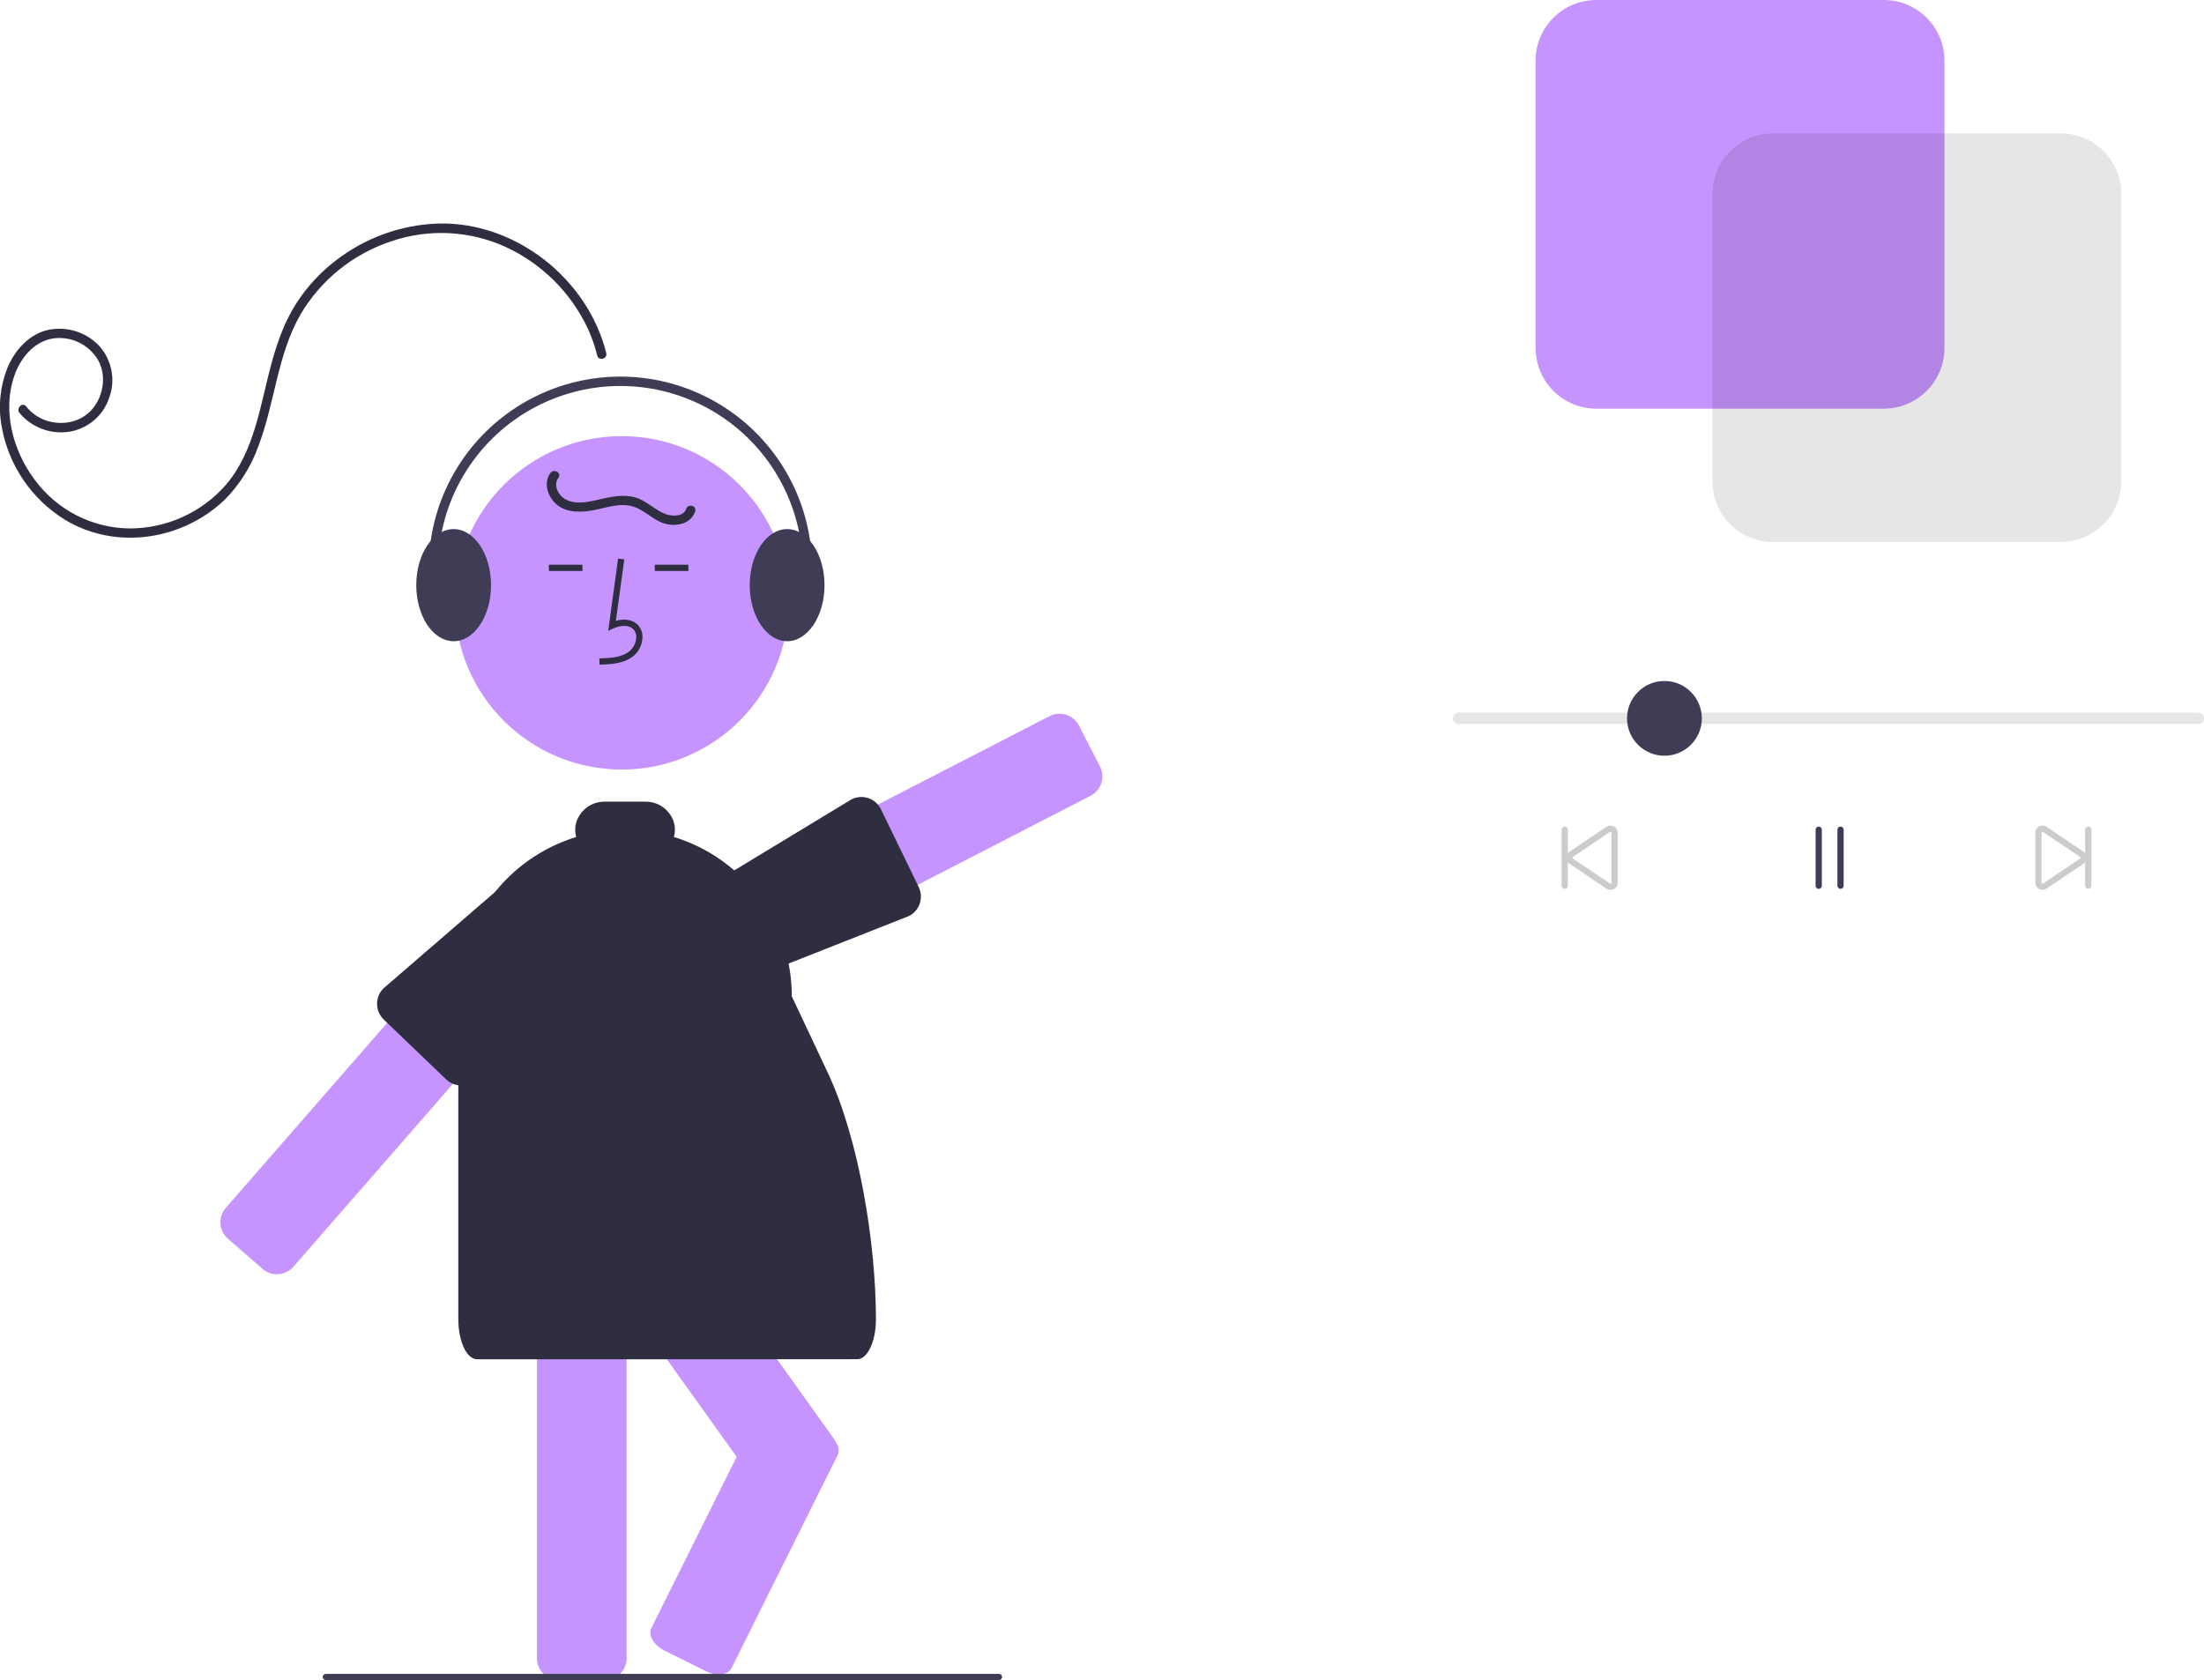 <svg width="501" height="382" viewBox="0 0 501 382" fill="none" xmlns="http://www.w3.org/2000/svg">
<g clip-path="url(#clip0)">
<path d="M125.168 218.758C125.124 218.109 124.953 217.474 124.664 216.891C124.374 216.307 123.973 215.787 123.482 215.359L115.597 208.489C114.671 207.681 113.477 207.245 112.248 207.268C111.018 207.29 109.841 207.768 108.945 208.609C108.824 208.72 108.711 208.838 108.605 208.963L88.017 232.562L85.764 235.14L51.32 274.624C50.458 275.617 50.025 276.911 50.116 278.222C50.206 279.534 50.812 280.756 51.802 281.622L59.68 288.491C60.672 289.355 61.965 289.789 63.278 289.7C64.59 289.611 65.813 289.006 66.679 288.017L85.764 266.139L102.966 246.415L123.957 222.356C124.386 221.866 124.714 221.296 124.922 220.678C125.129 220.061 125.213 219.408 125.168 218.758V218.758Z" fill="#C594FE"/>
<path d="M250.038 174.246L245.249 164.954C244.644 163.788 243.601 162.909 242.349 162.509C241.097 162.11 239.738 162.222 238.568 162.822L199.555 182.929L175.028 195.571L161.107 202.745C160.743 202.932 160.405 203.165 160.101 203.439C159.426 204.026 158.926 204.789 158.656 205.642C158.456 206.262 158.381 206.916 158.435 207.565C158.49 208.214 158.673 208.846 158.975 209.424L160.845 213.057L163.764 218.716C164.062 219.295 164.471 219.81 164.968 220.23C165.465 220.651 166.041 220.969 166.662 221.166C167.155 221.32 167.668 221.399 168.185 221.4C168.972 221.401 169.747 221.211 170.445 220.848L186.98 212.328L208.601 201.18L247.906 180.924C249.072 180.319 249.951 179.276 250.351 178.025C250.75 176.773 250.638 175.415 250.038 174.246V174.246Z" fill="#C594FE"/>
<path d="M208.814 201.626L208.601 201.18L200.227 183.934C199.635 182.762 198.604 181.871 197.358 181.455C196.736 181.248 196.078 181.167 195.423 181.216C194.769 181.266 194.131 181.446 193.547 181.746L173.115 194.126L159.513 202.37C159.41 202.422 159.315 202.489 159.23 202.568C158.451 203.269 158.033 205.068 157.693 206.541C157.572 207.051 157.473 207.497 157.374 207.788C157.339 207.908 157.296 208.036 157.268 208.163C156.984 209.308 157.12 210.516 157.65 211.57L159.322 214.906L162.34 220.911C162.755 221.735 163.391 222.427 164.176 222.911C164.962 223.395 165.866 223.652 166.789 223.652C167.548 223.651 168.295 223.472 168.971 223.128L188 215.621L206.603 208.276C207.777 207.686 208.669 206.654 209.083 205.408C209.497 204.161 209.401 202.801 208.814 201.626H208.814Z" fill="#2F2E41"/>
<path d="M141.322 174.966C162.262 174.966 179.237 157.996 179.237 137.062C179.237 116.128 162.262 99.157 141.322 99.157C120.382 99.157 103.407 116.128 103.407 137.062C103.407 157.996 120.382 174.966 141.322 174.966Z" fill="#C594FE"/>
<path d="M142.419 288.3C142.382 287.337 142.064 286.406 141.504 285.622C140.943 284.838 140.165 284.235 139.266 283.888C138.696 283.662 138.087 283.547 137.474 283.548H127.017C125.702 283.549 124.442 284.072 123.512 285.002C122.582 285.931 122.059 287.191 122.058 288.506V377.042C122.059 378.357 122.582 379.617 123.512 380.546C124.442 381.476 125.702 381.999 127.017 382H137.474C138.789 381.999 140.049 381.476 140.979 380.546C141.909 379.617 142.432 378.357 142.433 377.042V288.506C142.436 288.437 142.431 288.368 142.419 288.3V288.3Z" fill="#C594FE"/>
<path d="M189.927 327.834C189.784 327.496 189.603 327.176 189.388 326.878L171.564 301.948L156.878 281.416H131.827L133.599 283.888L136.751 288.3L146.52 301.955L167.455 331.226L172.818 338.72C173.582 339.789 174.74 340.511 176.036 340.727C177.333 340.943 178.662 340.637 179.732 339.874L188.241 333.79C189.155 333.135 189.82 332.189 190.126 331.107C190.433 330.025 190.362 328.871 189.927 327.834ZM138.706 256.005C137.94 254.936 136.781 254.215 135.483 254C134.185 253.785 132.855 254.093 131.785 254.857L123.277 260.934C122.208 261.7 121.487 262.859 121.272 264.156C121.057 265.454 121.365 266.783 122.129 267.853L125.246 272.209H150.296L138.706 256.005Z" fill="#C594FE"/>
<path d="M190.09 328.075C190.039 327.992 189.985 327.912 189.927 327.834C189.269 326.941 188.403 326.221 187.405 325.738L178.046 321.085C175.595 319.866 172.96 320.164 172.173 321.75L167.455 331.226L148.051 370.194C147.257 371.78 148.61 374.061 151.055 375.279L160.413 379.939C161.342 380.413 162.367 380.67 163.41 380.69C164.728 380.69 165.825 380.201 166.286 379.273L190.409 330.83C190.599 330.382 190.669 329.893 190.613 329.41C190.557 328.927 190.377 328.467 190.09 328.075V328.075Z" fill="#C594FE"/>
<path d="M134.045 207.108L132.472 205.564L131.601 204.693L126.599 199.77C125.758 198.944 124.651 198.442 123.475 198.354C123.34 198.347 123.213 198.34 123.078 198.34C122.781 198.347 122.327 198.304 121.796 198.262C120.117 198.12 118.02 197.936 117.29 198.687L107.606 207.058L87.139 224.743C86.396 225.492 85.914 226.461 85.764 227.505C85.724 227.756 85.705 228.009 85.708 228.263C85.709 228.488 85.728 228.713 85.764 228.936C85.915 230.009 86.415 231.002 87.188 231.762L88.017 232.562L101.379 245.367C102.316 246.287 103.579 246.799 104.892 246.79C105.466 246.79 106.035 246.687 106.571 246.486C107.264 246.23 107.891 245.824 108.406 245.296L131.693 217.03L133.216 215.182L134.095 214.119C135.017 213.182 135.529 211.918 135.52 210.603C135.511 209.289 134.98 208.032 134.045 207.108V207.108Z" fill="#2F2E41"/>
<path d="M136.275 151.11L136.235 149.694C138.871 149.62 141.195 149.455 142.941 148.18C143.436 147.798 143.843 147.313 144.134 146.76C144.426 146.207 144.594 145.597 144.628 144.973C144.659 144.591 144.601 144.208 144.46 143.852C144.318 143.497 144.096 143.179 143.812 142.923C142.653 141.944 140.787 142.261 139.428 142.884L138.256 143.421L140.504 126.997L141.907 127.189L139.995 141.16C141.842 140.617 143.554 140.851 144.726 141.841C145.176 142.234 145.53 142.725 145.758 143.277C145.987 143.829 146.085 144.426 146.044 145.022C146.003 145.861 145.779 146.681 145.387 147.424C144.995 148.167 144.446 148.815 143.777 149.324C141.533 150.963 138.618 151.044 136.275 151.11Z" fill="#2F2E41"/>
<path d="M156.481 128.394H148.85V129.811H156.481V128.394Z" fill="#2F2E41"/>
<path d="M132.394 128.394H124.763V129.811H132.394V128.394Z" fill="#2F2E41"/>
<path d="M137.811 80.277C133.607 63.428 117.309 50.492 99.847 50.814C91.201 51.056 82.864 54.078 76.073 59.431C72.649 62.095 69.701 65.32 67.354 68.968C64.722 73.074 63.07 77.709 61.78 82.388C59.172 91.841 57.944 102.539 51.328 110.259C48.585 113.384 45.202 115.884 41.41 117.59C37.617 119.295 33.502 120.167 29.343 120.147C25.153 120.081 21.034 119.047 17.311 117.125C13.587 115.203 10.36 112.445 7.88 109.067C2.9 102.43 0.449 93.25 3.326 85.24C4.737 81.309 7.773 77.596 12.115 76.94C14.095 76.672 16.11 76.989 17.912 77.852C19.715 78.714 21.225 80.085 22.259 81.794C24.211 85.219 23.587 89.79 21.14 92.811C18.564 95.993 14.258 96.874 10.461 95.595C8.676 94.989 7.106 93.875 5.944 92.392C5.095 91.32 3.589 92.823 4.43 93.884C5.777 95.499 7.516 96.741 9.481 97.491C11.445 98.242 13.57 98.475 15.651 98.169C17.727 97.856 19.678 96.977 21.29 95.631C22.901 94.285 24.112 92.522 24.79 90.535C25.534 88.565 25.729 86.43 25.354 84.358C24.98 82.286 24.051 80.354 22.666 78.768C21.222 77.198 19.399 76.025 17.373 75.362C15.346 74.698 13.183 74.565 11.09 74.976C6.607 75.925 3.351 79.611 1.662 83.696C-0.003 87.939 -0.443 92.565 0.394 97.046C1.166 101.37 2.84 105.482 5.307 109.117C7.775 112.751 10.98 115.824 14.715 118.138C22.273 122.777 31.707 123.416 39.998 120.435C44.141 118.97 47.925 116.641 51.098 113.602C54.509 110.143 57.119 105.979 58.745 101.403C62.483 91.617 63.031 80.668 68.32 71.47C72.934 63.66 80.211 57.777 88.816 54.9C97.37 51.946 106.734 52.395 114.965 56.155C123.151 59.945 129.744 66.489 133.593 74.645C134.51 76.632 135.235 78.702 135.758 80.827C136.09 82.156 138.142 81.605 137.811 80.277L137.811 80.277Z" fill="#2F2E41"/>
<path d="M178.79 217.037C178.5 215.918 178.16 214.821 177.77 213.744C175.411 207.162 171.274 201.362 165.818 196.987C165.202 196.484 164.564 196.003 163.906 195.542C160.636 193.237 157.021 191.467 153.194 190.297C153.501 189.204 153.496 188.047 153.18 186.956C152.751 185.582 151.891 184.383 150.726 183.537C149.561 182.691 148.153 182.244 146.714 182.263H137.475C136.032 182.244 134.622 182.691 133.453 183.538C132.285 184.385 131.421 185.586 130.991 186.963C130.676 188.051 130.671 189.204 130.976 190.294C123.221 192.675 116.434 197.479 111.612 204C106.789 210.522 104.186 218.418 104.184 226.528V299.952C104.184 304.964 106.09 309.037 108.435 309.037H175.737C175.765 309.037 194.914 309.037 194.943 309.022C197.252 308.947 199.115 304.904 199.115 299.952C199.115 283.001 195.369 259.177 188.144 243.842L179.987 226.528C179.989 223.327 179.587 220.138 178.79 217.037V217.037Z" fill="#2F2E41"/>
<path d="M103.121 145.789C98.434 145.789 94.62 140.07 94.62 133.04C94.62 126.011 98.434 120.292 103.121 120.292C107.809 120.292 111.623 126.011 111.623 133.04C111.623 140.07 107.809 145.789 103.121 145.789Z" fill="#3F3D56"/>
<path d="M178.925 145.789C174.237 145.789 170.423 140.07 170.423 133.04C170.423 126.011 174.237 120.292 178.925 120.292C183.612 120.292 187.426 126.011 187.426 133.04C187.426 140.07 183.612 145.789 178.925 145.789Z" fill="#3F3D56"/>
<path d="M181.31 143.795C181.142 143.795 180.976 143.754 180.826 143.677C180.675 143.6 180.546 143.489 180.448 143.352C180.349 143.215 180.285 143.056 180.26 142.889C180.235 142.723 180.25 142.552 180.303 142.392C182.334 136.355 182.945 129.93 182.089 123.617C181.232 117.305 178.931 111.275 175.365 105.997C171.798 100.718 167.062 96.332 161.524 93.181C155.987 90.03 149.797 88.197 143.436 87.826C137.075 87.455 130.714 88.556 124.847 91.042C118.981 93.528 113.766 97.333 109.61 102.161C105.454 106.99 102.467 112.711 100.882 118.881C99.297 125.051 99.156 131.503 100.471 137.736C100.528 138.011 100.474 138.298 100.32 138.534C100.166 138.769 99.925 138.934 99.65 138.992C99.375 139.05 99.087 138.997 98.852 138.843C98.615 138.69 98.45 138.45 98.391 138.174C97.008 131.621 97.155 124.837 98.821 118.35C100.487 111.863 103.627 105.847 107.997 100.77C112.367 95.694 117.849 91.693 124.017 89.079C130.185 86.465 136.873 85.308 143.561 85.698C150.249 86.088 156.757 88.015 162.579 91.329C168.401 94.642 173.381 99.254 177.13 104.804C180.879 110.355 183.298 116.695 184.198 123.332C185.097 129.969 184.454 136.724 182.317 143.072C182.246 143.282 182.111 143.465 181.93 143.595C181.75 143.725 181.533 143.795 181.31 143.795V143.795Z" fill="#3F3D56"/>
<path d="M125.109 107.545C123.608 109.594 124.348 112.355 125.93 114.122C127.988 116.42 131.271 116.565 134.121 116.138C137.319 115.66 140.711 114.162 143.949 115.171C146.709 116.032 148.677 118.534 151.544 119.162C154.087 119.72 157.127 118.982 158.019 116.273C158.447 114.971 156.395 114.413 155.969 115.708C155.393 117.461 152.903 117.426 151.477 116.94C149.191 116.162 147.429 114.27 145.182 113.365C142.533 112.3 139.659 112.781 136.962 113.388C134.42 113.96 131.494 114.809 128.961 113.74C127.087 112.949 125.596 110.457 126.944 108.618C127.754 107.513 125.91 106.452 125.109 107.545H125.109Z" fill="#2F2E41"/>
<path d="M227.085 381.986H74.061C73.873 381.986 73.693 381.911 73.56 381.778C73.427 381.646 73.353 381.465 73.353 381.278C73.353 381.09 73.427 380.91 73.56 380.777C73.693 380.644 73.873 380.569 74.061 380.569H227.085C227.273 380.569 227.453 380.644 227.586 380.777C227.719 380.91 227.793 381.09 227.793 381.278C227.793 381.465 227.719 381.646 227.586 381.778C227.453 381.911 227.273 381.986 227.085 381.986Z" fill="#3F3D56"/>
<path d="M499.7 164.624H331.565C331.394 164.626 331.224 164.593 331.065 164.528C330.906 164.463 330.762 164.368 330.64 164.247C330.519 164.126 330.422 163.982 330.356 163.824C330.291 163.666 330.257 163.496 330.257 163.325C330.257 163.153 330.291 162.984 330.356 162.826C330.422 162.667 330.519 162.524 330.64 162.403C330.762 162.282 330.906 162.187 331.065 162.122C331.224 162.057 331.394 162.024 331.565 162.025H499.7C499.871 162.024 500.041 162.057 500.2 162.122C500.359 162.187 500.503 162.282 500.625 162.403C500.746 162.524 500.843 162.667 500.909 162.826C500.975 162.984 501.009 163.153 501.009 163.325C501.009 163.496 500.975 163.666 500.909 163.824C500.843 163.982 500.746 164.126 500.625 164.247C500.503 164.368 500.359 164.463 500.2 164.528C500.041 164.593 499.871 164.626 499.7 164.624V164.624Z" fill="#E6E6E6"/>
<path d="M428.225 92.914H362.843C359.19 92.909 355.687 91.457 353.104 88.874C350.521 86.292 349.068 82.79 349.064 79.138V13.775C349.068 10.123 350.521 6.622 353.104 4.039C355.687 1.457 359.19 0.004 362.843 3.05176e-05H428.225C431.878 0.004 435.381 1.457 437.964 4.039C440.547 6.622 442 10.123 442.004 13.775V79.138C442 82.79 440.547 86.292 437.964 88.874C435.381 91.457 431.878 92.909 428.225 92.914V92.914Z" fill="#C594FE"/>
<path opacity="0.1" d="M468.422 123.226H403.04C399.387 123.222 395.885 121.769 393.301 119.187C390.718 116.605 389.265 113.103 389.261 109.451V44.088C389.265 40.436 390.718 36.934 393.301 34.352C395.884 31.769 399.387 30.317 403.04 30.312H468.422C472.075 30.317 475.578 31.769 478.161 34.352C480.744 36.934 482.197 40.436 482.202 44.088V109.451C482.197 113.103 480.744 116.605 478.161 119.187C475.578 121.769 472.075 123.222 468.422 123.226V123.226Z" fill="black"/>
<path d="M355.681 202.094C355.493 202.094 355.313 202.019 355.18 201.886C355.047 201.753 354.973 201.573 354.973 201.385V188.637C354.973 188.449 355.047 188.269 355.18 188.136C355.313 188.003 355.493 187.929 355.681 187.929C355.869 187.929 356.049 188.003 356.182 188.136C356.315 188.269 356.39 188.449 356.39 188.637V201.385C356.39 201.573 356.315 201.753 356.182 201.886C356.049 202.019 355.869 202.094 355.681 202.094V202.094Z" fill="#CCCCCC"/>
<path d="M413.419 202.094C413.231 202.094 413.051 202.019 412.918 201.886C412.785 201.753 412.711 201.573 412.711 201.385V188.637C412.711 188.449 412.785 188.269 412.918 188.136C413.051 188.003 413.231 187.929 413.419 187.929C413.607 187.929 413.787 188.003 413.92 188.136C414.053 188.269 414.128 188.449 414.128 188.637V201.385C414.128 201.573 414.053 201.753 413.92 201.886C413.787 202.019 413.607 202.094 413.419 202.094Z" fill="#3F3D56"/>
<path d="M418.378 202.094C418.19 202.094 418.01 202.019 417.877 201.886C417.745 201.753 417.67 201.573 417.67 201.385V188.637C417.67 188.449 417.745 188.269 417.877 188.136C418.01 188.003 418.19 187.929 418.378 187.929C418.566 187.929 418.746 188.003 418.879 188.136C419.012 188.269 419.087 188.449 419.087 188.637V201.385C419.087 201.573 419.012 201.753 418.879 201.886C418.746 202.019 418.566 202.094 418.378 202.094Z" fill="#3F3D56"/>
<path d="M366.081 202.324C365.792 202.324 365.509 202.247 365.259 202.101L356.833 196.42C356.817 196.41 356.801 196.401 356.786 196.391C356.553 196.244 356.362 196.04 356.23 195.799C356.099 195.557 356.032 195.286 356.035 195.011C356.034 194.722 356.109 194.438 356.253 194.188C356.398 193.938 356.606 193.731 356.857 193.588L365.217 187.947C365.466 187.793 365.752 187.708 366.044 187.702C366.337 187.695 366.626 187.767 366.882 187.909C367.137 188.051 367.35 188.259 367.498 188.512C367.647 188.764 367.725 189.051 367.725 189.344V200.678C367.724 201.114 367.55 201.532 367.242 201.84C366.934 202.148 366.517 202.322 366.081 202.324V202.324ZM366.01 200.901C366.041 200.91 366.073 200.913 366.105 200.909C366.137 200.904 366.167 200.893 366.194 200.875C366.229 200.856 366.258 200.827 366.278 200.792C366.298 200.758 366.309 200.718 366.308 200.678V189.344C366.308 189.304 366.297 189.265 366.277 189.231C366.258 189.196 366.229 189.168 366.195 189.148C366.16 189.128 366.121 189.117 366.081 189.117C366.041 189.117 366.002 189.128 365.968 189.147L357.608 194.789C357.467 194.872 357.452 194.962 357.452 195.011C357.452 195.051 357.462 195.09 357.482 195.125C357.501 195.16 357.53 195.188 357.565 195.207L357.608 195.234L366.01 200.901Z" fill="#CCCCCC"/>
<path d="M474.7 202.094C474.512 202.094 474.332 202.019 474.199 201.886C474.066 201.753 473.991 201.573 473.991 201.385V188.637C473.991 188.449 474.066 188.269 474.199 188.136C474.332 188.003 474.512 187.929 474.7 187.929C474.887 187.929 475.068 188.003 475.201 188.136C475.333 188.269 475.408 188.449 475.408 188.637V201.385C475.408 201.573 475.333 201.753 475.201 201.886C475.068 202.019 474.887 202.094 474.7 202.094Z" fill="#CCCCCC"/>
<path d="M464.287 202.321C464.003 202.321 463.724 202.245 463.478 202.102C463.227 201.959 463.019 201.752 462.874 201.501C462.73 201.251 462.654 200.967 462.656 200.679V189.344C462.656 189.055 462.732 188.772 462.876 188.522C463.021 188.273 463.228 188.065 463.478 187.921C463.728 187.777 464.011 187.701 464.3 187.701C464.588 187.701 464.872 187.777 465.122 187.921L473.566 193.614C473.807 193.759 474.005 193.963 474.142 194.209C474.279 194.454 474.349 194.73 474.345 195.011C474.347 195.295 474.274 195.575 474.134 195.822C473.994 196.069 473.792 196.275 473.548 196.42L465.163 202.075C464.898 202.233 464.596 202.318 464.287 202.321V202.321ZM464.073 200.678C464.073 200.718 464.083 200.757 464.103 200.792C464.123 200.826 464.152 200.855 464.186 200.875C464.221 200.895 464.26 200.905 464.299 200.905C464.339 200.905 464.378 200.895 464.413 200.875L472.805 195.213C472.841 195.193 472.872 195.164 472.893 195.129C472.915 195.094 472.927 195.053 472.928 195.012V195.011C472.929 194.971 472.919 194.932 472.899 194.897C472.879 194.863 472.85 194.834 472.815 194.815L464.371 189.122C464.34 189.111 464.308 189.109 464.276 189.113C464.244 189.117 464.213 189.129 464.186 189.147C464.151 189.167 464.122 189.195 464.102 189.23C464.082 189.265 464.072 189.304 464.073 189.344L464.073 200.678Z" fill="#CCCCCC"/>
<path d="M378.351 171.824C383.046 171.824 386.853 168.019 386.853 163.325C386.853 158.631 383.046 154.826 378.351 154.826C373.656 154.826 369.85 158.631 369.85 163.325C369.85 168.019 373.656 171.824 378.351 171.824Z" fill="#3F3D56"/>
</g>
<defs>
<clipPath id="clip0">
<rect width="501" height="382" fill="white"/>
</clipPath>
</defs>
</svg>
